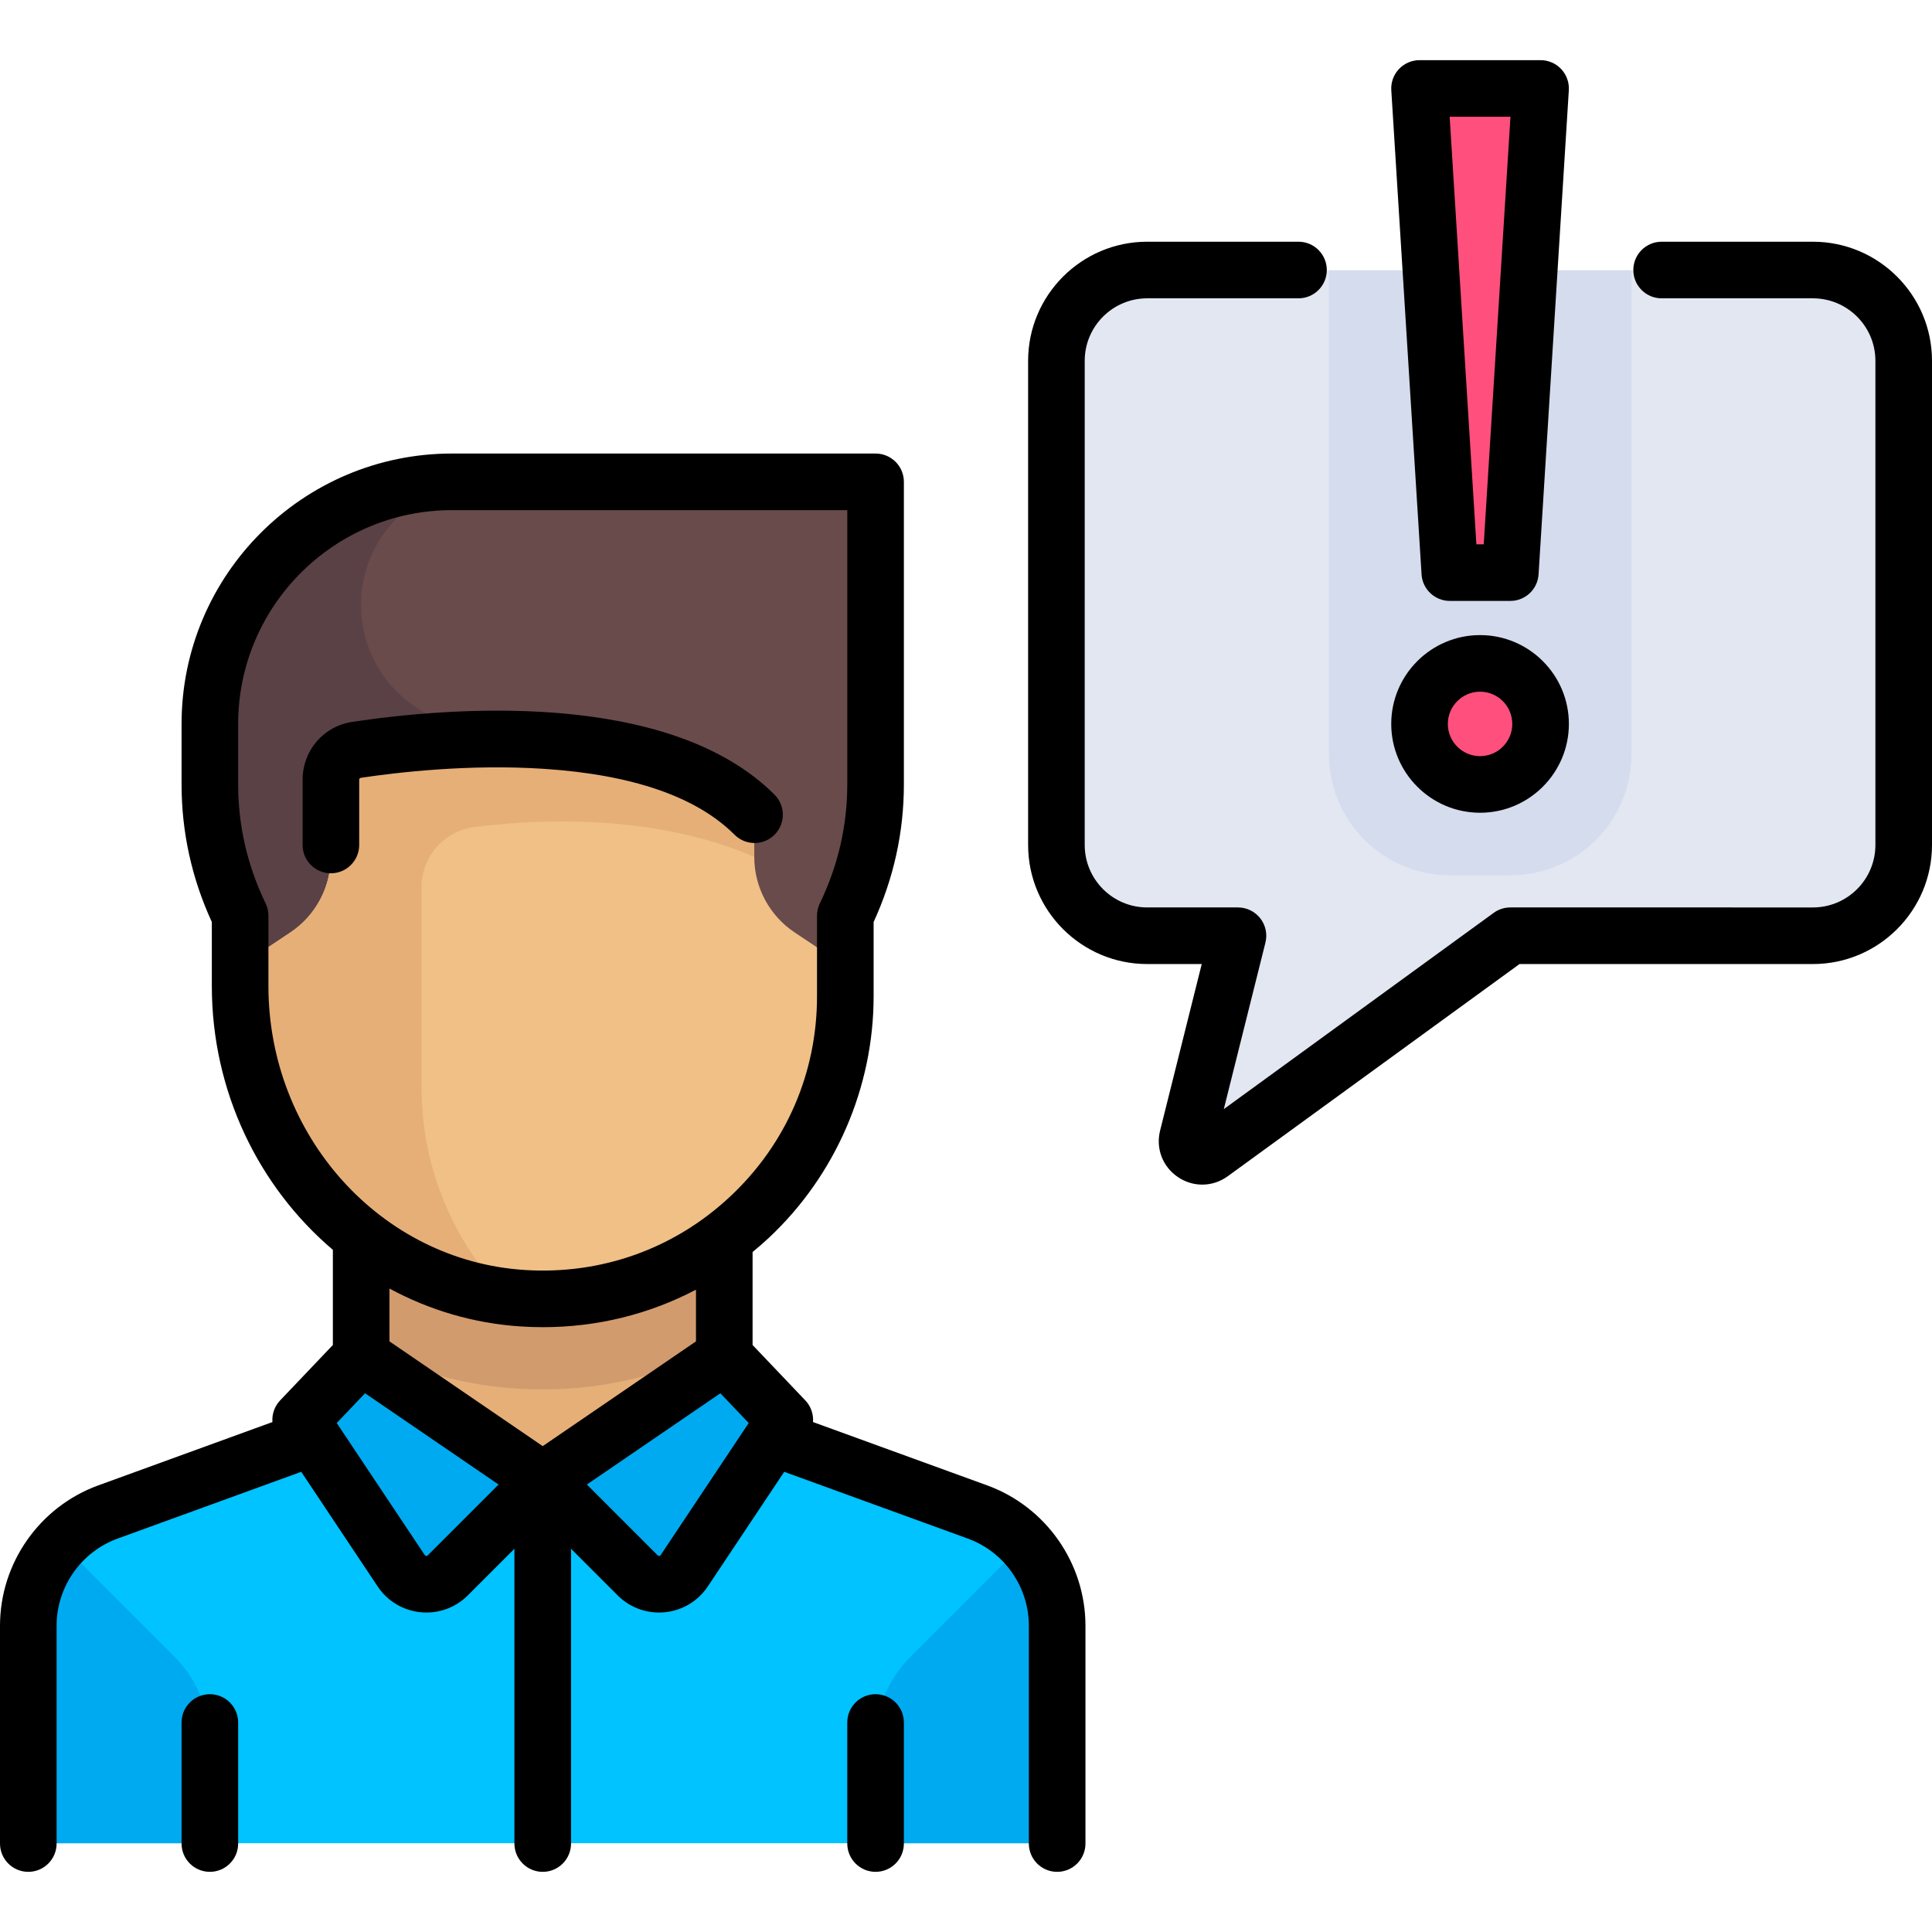<?xml version="1.0" encoding="iso-8859-1"?>
<!-- Generator: Adobe Illustrator 19.0.0, SVG Export Plug-In . SVG Version: 6.00 Build 0)  -->
<svg version="1.1" id="Layer_1" xmlns="http://www.w3.org/2000/svg" xmlns:xlink="http://www.w3.org/1999/xlink" x="0px" y="0px"
	 viewBox="0 0 511.999 511.999" style="enable-background:new 0 0 511.999 511.999;" xml:space="preserve">
<path style="fill:#E2E7F2;" d="M480.452,71.629H304.097c-13.282,0-24.048,10.767-24.048,24.048v128.258
	c0,13.282,10.767,24.048,24.048,24.048h24.048l-13.357,53.427c-0.908,3.632,3.218,6.416,6.246,4.214l79.256-57.641h80.161
	c13.282,0,24.048-10.767,24.048-24.048V95.677C504.5,82.396,493.733,71.629,480.452,71.629z"/>
<path style="fill:#D5DCED;" d="M400.29,231.952h-16.032c-17.709,0-32.064-14.356-32.064-32.064V71.629h80.161v128.258
	C432.355,217.596,417.999,231.952,400.29,231.952z"/>
<g>
	<polygon style="fill:#FF507D;" points="376.242,23.532 384.258,151.79 400.29,151.79 408.306,23.532 	"/>
	<circle style="fill:#FF507D;" cx="392.27" cy="191.87" r="16.03"/>
</g>
<path style="fill:#00C3FF;" d="M258.941,400.631l-67.07-24.389l-48.097,16.032l-48.097-16.032l-67.07,24.389
	C15.935,405.239,7.5,417.282,7.5,430.766v57.702h272.548v-57.702C280.048,417.282,271.613,405.239,258.941,400.631z"/>
<path style="fill:#00AAF0;" d="M271.42,408.919c5.413,5.81,8.628,13.547,8.628,21.847v57.703h-48.097v-26.799
	c0-8.504,3.378-16.66,9.391-22.673L271.42,408.919z"/>
<path style="fill:#5A4146;" d="M231.952,210.927v-67.153c0-8.854-7.178-16.032-16.032-16.032h-96.194
	c-35.417,0-64.129,28.712-64.129,64.129v19.056c0,8.616,1.389,17.175,4.114,25.349l2.668,8.005c0.817,2.452,1.234,5.02,1.234,7.605
	V256h160.323v-4.114c0-2.585,0.417-5.153,1.234-7.605l2.668-8.005C230.563,228.103,231.952,219.543,231.952,210.927z"/>
<path style="fill:#694B4B;" d="M95.677,160.307c0,17.985,14.58,32.566,32.566,32.566h4.509L134.929,256h89.007v-4.114
	c0-2.585,0.417-5.152,1.234-7.605l2.668-8.005c2.725-8.174,4.114-16.733,4.114-25.349v-67.153c0-8.855-7.178-16.032-16.032-16.032
	h-87.676C110.258,127.742,95.677,142.322,95.677,160.307z"/>
<rect x="95.68" y="320.13" style="fill:#E6AF78;" width="96.19" height="72.14"/>
<path style="fill:#D29B6E;" d="M95.677,356.408c14.398,7.511,30.734,11.818,48.097,11.818s33.699-4.307,48.097-11.818v-36.279
	H95.677V356.408z"/>
<g>
	<path style="fill:#00AAF0;" d="M143.774,392.273l-25.566,25.566c-3.436,3.436-9.116,3.049-12.054-0.822l-26.509-34.929
		l6.934-14.612c2.046-4.312,7.383-5.892,11.447-3.388L143.774,392.273z"/>
	<path style="fill:#00AAF0;" d="M143.774,392.273l25.566,25.566c3.436,3.436,9.116,3.049,12.054-0.822l26.509-34.929l-6.934-14.612
		c-2.046-4.312-7.383-5.892-11.447-3.388L143.774,392.273z"/>
</g>
<path style="fill:#F0C087;" d="M143.774,344.177L143.774,344.177c-44.272,0-80.161-35.889-80.161-80.161V256l13.34-8.893
	c6.69-4.46,10.709-11.969,10.709-20.01v-27.21c0,0,64.13-24.049,112.226,16.033c0,0,0,5.458,0,11.173
	c0,8.041,4.018,15.553,10.709,20.014L223.935,256v8.016C223.935,308.288,188.046,344.177,143.774,344.177z"/>
<path style="fill:#00AAF0;" d="M16.128,408.919c-5.413,5.81-8.628,13.547-8.628,21.847v57.703h48.097v-26.799
	c0-8.504-3.378-16.66-9.391-22.673L16.128,408.919z"/>
<path style="fill:#E6AF78;" d="M125.81,219.155c17.431-2.186,47.943-3.441,74.077,7.938c0-3.214,0-11.173,0-11.173
	c-48.097-40.082-112.226-16.033-112.226-16.033v27.21c0,8.041-4.018,15.549-10.709,20.009L63.613,256v8.016
	c0,40.986,30.779,74.728,70.474,79.52c0,0,0.001,0,0.002,0c-13.833-14.404-22.379-33.924-22.379-55.471v-52.986
	C111.71,226.955,117.75,220.165,125.81,219.155z"/>
<path d="M95.192,206.645c0-0.255,0.168-0.473,0.392-0.507c9.666-1.457,28.851-3.705,48.725-2.38
	c23.388,1.557,40.327,7.428,50.349,17.45c2.929,2.929,7.678,2.929,10.606,0c2.929-2.929,2.929-7.678,0-10.606
	c-28.366-28.367-87.715-22.944-111.917-19.295c-7.623,1.149-13.155,7.6-13.155,15.339v17.279c0,4.142,3.358,7.5,7.5,7.5
	s7.5-3.358,7.5-7.5C95.192,223.924,95.192,206.645,95.192,206.645z"/>
<path d="M261.601,393.638l-46.145-16.78c0.157-2.063-0.539-4.161-2.044-5.742l-13.971-14.678v-24.64
	c1.477-1.217,2.933-2.467,4.344-3.789c17.625-16.521,27.733-39.844,27.733-63.991V244.34c5.322-11.581,8.019-23.837,8.019-36.457
	v-80.192c0-4.142-3.358-7.5-7.5-7.5H119.769c-39.51,0-71.653,32.144-71.653,71.654v16.038c0,12.62,2.697,24.876,8.019,36.457v16.931
	c0,28.036,12.466,53.294,32.077,69.946v25.219l-13.972,14.68c-1.505,1.581-2.201,3.679-2.044,5.742l-46.145,16.78
	C10.469,399.303,0,414.251,0,430.832v57.725c0,4.142,3.358,7.5,7.5,7.5s7.5-3.358,7.5-7.5v-57.725
	c0-10.296,6.501-19.579,16.178-23.097l48.652-17.692l20.254,30.382c2.589,3.883,6.738,6.375,11.384,6.834
	c0.517,0.051,1.033,0.077,1.546,0.077c4.098,0,8.023-1.613,10.957-4.546l12.357-12.357v78.124c0,4.142,3.358,7.5,7.5,7.5
	s7.5-3.358,7.5-7.5v-78.124l12.357,12.357c2.933,2.934,6.858,4.546,10.957,4.546c0.513,0,1.029-0.025,1.546-0.077
	c4.646-0.459,8.794-2.951,11.384-6.835l20.254-30.381l48.652,17.692c9.676,3.519,16.178,12.801,16.178,23.097v57.725
	c0,4.142,3.358,7.5,7.5,7.5s7.5-3.358,7.5-7.5v-57.725C287.652,414.251,277.183,399.303,261.601,393.638z M71.134,261.272v-18.608
	c0-1.129-0.255-2.244-0.746-3.261c-4.826-9.994-7.273-20.599-7.273-31.518v-16.038c0-31.239,25.415-56.654,56.653-56.654h104.769
	v72.692c0,10.919-2.447,21.524-7.273,31.518c-0.491,1.017-0.746,2.132-0.746,3.261v21.355c0,20.311-8.165,39.15-22.991,53.047
	c-14.814,13.885-34.185,20.806-54.555,19.488C100.932,334.091,71.134,301.023,71.134,261.272z M138.003,351.522
	c1.976,0.128,3.941,0.191,5.899,0.191c14.341,0,28.143-3.428,40.539-9.935v13.7l-40.615,27.762l-40.615-27.762v-14
	C113.721,347.159,125.488,350.712,138.003,351.522z M113.363,412.183c-0.052,0.052-0.172,0.17-0.418,0.149
	c-0.245-0.024-0.34-0.167-0.381-0.229l-23.325-34.988l7.506-7.887l35.385,24.187L113.363,412.183z M175.089,412.104
	c-0.041,0.062-0.136,0.205-0.381,0.229c-0.245,0.021-0.366-0.098-0.418-0.149l-18.767-18.767l35.385-24.187l7.506,7.887
	L175.089,412.104z"/>
<path d="M55.615,448.979c-4.142,0-7.5,3.358-7.5,7.5v32.077c0,4.142,3.358,7.5,7.5,7.5s7.5-3.358,7.5-7.5v-32.077
	C63.115,452.337,59.757,448.979,55.615,448.979z"/>
<path d="M232.037,448.979c-4.142,0-7.5,3.358-7.5,7.5v32.077c0,4.142,3.358,7.5,7.5,7.5s7.5-3.358,7.5-7.5v-32.077
	C239.537,452.337,236.179,448.979,232.037,448.979z"/>
<path d="M480.442,64.059h-40.095c-4.142,0-7.5,3.358-7.5,7.5s3.358,7.5,7.5,7.5h40.095c9.13,0,16.558,7.428,16.558,16.558v128.307
	c0,9.13-7.428,16.558-16.558,16.558H400.25c-1.585,0-3.129,0.502-4.411,1.435l-71.518,52.012l11.032-44.128
	c0.561-2.24,0.057-4.614-1.364-6.435s-3.602-2.884-5.912-2.884h-24.058c-9.13,0-16.558-7.428-16.558-16.558V95.616
	c0-9.13,7.428-16.558,16.558-16.558h40.096c4.142,0,7.5-3.358,7.5-7.5s-3.358-7.5-7.5-7.5h-40.096
	c-17.401,0-31.558,14.157-31.558,31.558v128.307c0,17.401,14.157,31.558,31.558,31.558h14.452l-11.033,44.129
	c-1.188,4.752,0.669,9.593,4.73,12.333c1.972,1.33,4.208,1.993,6.441,1.993c2.366,0,4.728-0.744,6.765-2.226l77.314-56.228h77.753
	c17.401,0,31.558-14.157,31.558-31.558V95.616C512,78.215,497.843,64.059,480.442,64.059z"/>
<path d="M376.727,152.218c0.247,3.953,3.525,7.032,7.485,7.032h16.038c3.96,0,7.238-3.08,7.485-7.032l8.019-128.307
	c0.129-2.066-0.602-4.094-2.019-5.603s-3.396-2.365-5.466-2.365h-32.077c-2.07,0-4.049,0.856-5.466,2.365s-2.148,3.537-2.019,5.603
	L376.727,152.218z M400.286,30.943l-7.082,113.307h-1.946l-7.082-113.307H400.286z"/>
<path d="M392.231,215.385c12.979,0,23.538-10.559,23.538-23.538s-10.559-23.539-23.538-23.539s-23.539,10.56-23.539,23.539
	S379.252,215.385,392.231,215.385z M392.231,183.308c4.708,0,8.538,3.831,8.538,8.539s-3.83,8.538-8.538,8.538
	s-8.539-3.83-8.539-8.538S387.523,183.308,392.231,183.308z"/>
<g>
</g>
<g>
</g>
<g>
</g>
<g>
</g>
<g>
</g>
<g>
</g>
<g>
</g>
<g>
</g>
<g>
</g>
<g>
</g>
<g>
</g>
<g>
</g>
<g>
</g>
<g>
</g>
<g>
</g>
</svg>
